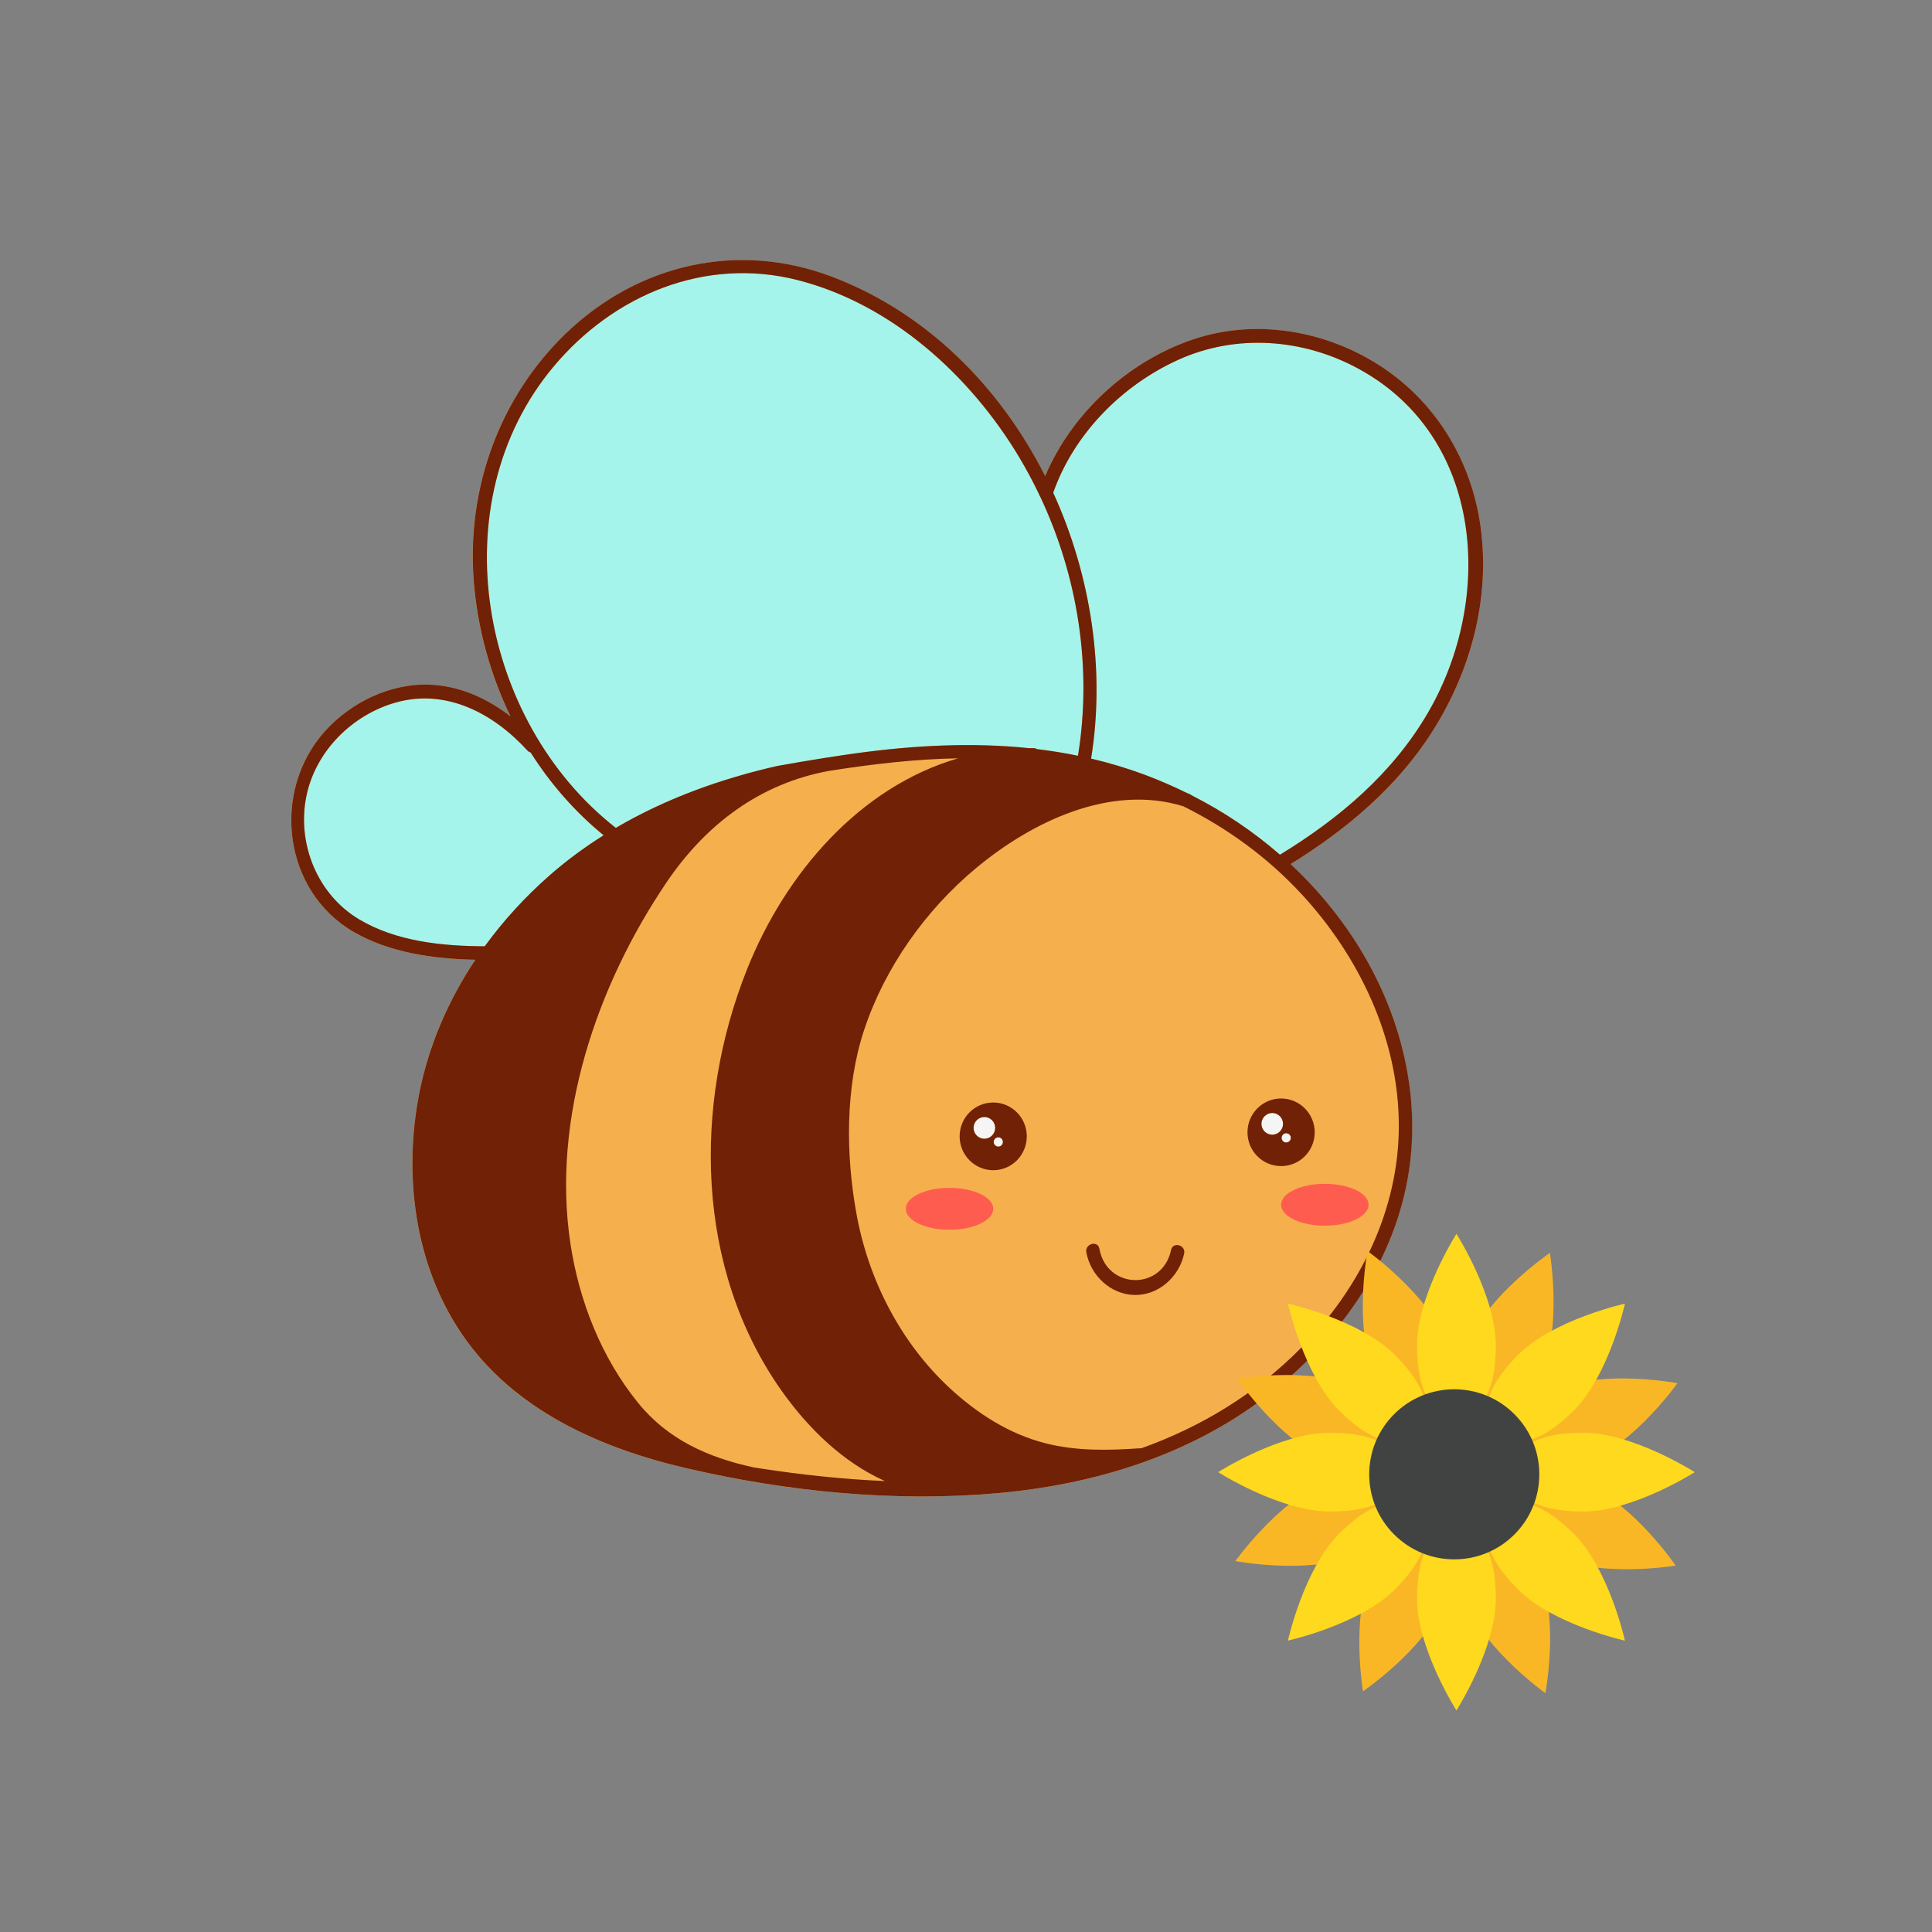 <svg xmlns="http://www.w3.org/2000/svg" xmlns:xlink="http://www.w3.org/1999/xlink" width="150" zoomAndPan="magnify" viewBox="0 0 112.5 112.5" height="150" preserveAspectRatio="xMidYMid meet" version="1.0"><rect x="0" y="0" width="112.5" height="112.5" fill="#808080" stroke="none"/><defs><clipPath id="id1"><path d="M 16 15 L 87 15 L 87 87.5 L 16 87.5 Z M 16 15 " clip-rule="nonzero"/></clipPath><clipPath id="id2"><path d="M 16 15 L 87 15 L 87 87.5 L 16 87.5 Z M 16 15 " clip-rule="nonzero"/></clipPath><clipPath id="id3"><path d="M 82 71.84 L 88 71.84 L 88 83 L 82 83 Z M 82 71.84 " clip-rule="nonzero"/></clipPath><clipPath id="id4"><path d="M 82 89 L 88 89 L 88 99.59 L 82 99.59 Z M 82 89 " clip-rule="nonzero"/></clipPath><clipPath id="id5"><path d="M 88 83 L 98.68 83 L 98.68 89 L 88 89 Z M 88 83 " clip-rule="nonzero"/></clipPath><clipPath id="id6"><path d="M 70.93 83 L 82 83 L 82 89 L 70.93 89 Z M 70.93 83 " clip-rule="nonzero"/></clipPath></defs><g clip-path="url(#id1)"><path fill="#f5af4d" d="M 75.148 50.32 C 76.531 51.609 77.773 53.062 78.828 54.684 C 81.59 58.902 82.91 64.078 81.875 69.082 C 80.848 74.043 77.68 78.301 73.719 81.324 C 69.195 84.777 63.664 86.457 58.059 86.953 C 52.078 87.48 45.836 86.863 39.992 85.504 C 34.957 84.332 29.906 82.117 26.891 77.691 C 24.129 73.629 23.473 68.402 24.414 63.641 C 24.965 60.859 26.109 58.234 27.676 55.887 C 25.25 55.836 22.715 55.492 20.598 54.27 C 16.465 51.887 15.777 46.074 18.914 42.586 C 20.43 40.898 22.719 39.785 25 39.867 C 26.754 39.93 28.355 40.66 29.723 41.719 C 28.527 39.262 27.793 36.566 27.582 33.84 C 27.16 28.449 29.07 23.125 32.984 19.387 C 37.195 15.359 42.984 14.043 48.453 16.121 C 53.961 18.211 58.227 22.523 60.855 27.727 C 62.422 24.023 65.707 21.031 69.484 19.762 C 73.043 18.566 77.027 19.219 80.188 21.195 C 83.547 23.301 85.688 26.789 86.215 30.723 C 86.773 34.875 85.641 39.078 83.414 42.578 C 81.352 45.836 78.395 48.312 75.148 50.32 Z M 75.148 50.32 " fill-opacity="1" fill-rule="nonzero"/></g><path fill="#a4f4ec" d="M 60.578 28.934 C 62.773 33.598 63.602 38.895 62.77 44.008 C 61.98 43.844 61.184 43.715 60.387 43.621 C 60.332 43.59 60.27 43.566 60.191 43.566 C 60.102 43.562 60.012 43.566 59.926 43.566 C 56.602 43.219 53.227 43.402 49.875 43.859 C 49.289 43.938 48.703 44.027 48.117 44.121 C 48.105 44.121 48.102 44.121 48.09 44.121 C 48.078 44.121 48.066 44.125 48.055 44.129 C 47.121 44.277 46.191 44.434 45.262 44.602 C 41.969 45.348 38.762 46.504 35.859 48.207 C 27.941 42.016 25.574 29.305 32.23 21.352 C 35.734 17.164 41.051 14.945 46.43 16.305 C 51.895 17.691 56.48 21.844 59.344 26.617 C 59.766 27.324 60.156 28.055 60.512 28.797 C 60.523 28.848 60.547 28.895 60.578 28.934 Z M 30.898 43.82 C 30.836 43.805 30.773 43.77 30.715 43.707 C 28.742 41.543 25.977 40.07 23.02 40.918 C 20.469 41.648 18.328 43.793 17.824 46.441 C 17.301 49.176 18.504 52.098 20.895 53.527 C 23.062 54.824 25.742 55.094 28.227 55.105 C 29.32 53.602 30.586 52.219 31.977 51 C 32.973 50.121 34.039 49.34 35.148 48.641 C 33.477 47.273 32.051 45.637 30.898 43.82 Z M 79.121 21.484 C 75.879 19.715 71.973 19.418 68.59 20.961 C 65.32 22.449 62.535 25.266 61.328 28.695 C 63.535 33.516 64.367 39.008 63.535 44.172 C 64.578 44.418 65.613 44.727 66.637 45.109 C 67.492 45.426 68.328 45.789 69.145 46.191 C 69.168 46.203 69.195 46.207 69.219 46.215 C 69.281 46.238 69.332 46.266 69.375 46.305 C 71.234 47.246 72.969 48.406 74.531 49.77 C 77.984 47.668 81.094 45.039 83.156 41.492 C 87.02 34.84 86.402 25.457 79.121 21.484 Z M 79.121 21.484 " fill-opacity="1" fill-rule="nonzero"/><path fill="#f5f5f5" d="M 74.711 65.441 C 74.711 65.789 74.43 66.07 74.082 66.07 C 73.738 66.07 73.453 65.789 73.453 65.441 C 73.453 65.09 73.738 64.809 74.082 64.809 C 74.43 64.809 74.711 65.09 74.711 65.441 Z M 57.32 65.047 C 56.973 65.047 56.691 65.328 56.691 65.676 C 56.691 66.027 56.973 66.309 57.32 66.309 C 57.668 66.309 57.949 66.027 57.949 65.676 C 57.949 65.328 57.668 65.047 57.32 65.047 Z M 58.133 66.227 C 57.984 66.227 57.863 66.344 57.863 66.496 C 57.863 66.645 57.984 66.766 58.133 66.766 C 58.281 66.766 58.398 66.645 58.398 66.496 C 58.398 66.344 58.281 66.227 58.133 66.227 Z M 74.895 65.988 C 74.746 65.988 74.629 66.109 74.629 66.258 C 74.629 66.406 74.746 66.527 74.895 66.527 C 75.043 66.527 75.164 66.41 75.164 66.258 C 75.164 66.109 75.043 65.988 74.895 65.988 Z M 74.895 65.988 " fill-opacity="1" fill-rule="nonzero"/><path fill="#ff5c50" d="M 57.836 70.387 C 57.836 71.062 56.695 71.609 55.289 71.609 C 53.883 71.609 52.742 71.062 52.742 70.387 C 52.742 69.715 53.883 69.168 55.289 69.168 C 56.695 69.168 57.836 69.715 57.836 70.387 Z M 77.145 68.934 C 75.738 68.934 74.598 69.48 74.598 70.152 C 74.598 70.824 75.738 71.371 77.145 71.371 C 78.551 71.371 79.691 70.824 79.691 70.152 C 79.691 69.477 78.551 68.934 77.145 68.934 Z M 77.145 68.934 " fill-opacity="1" fill-rule="nonzero"/><g clip-path="url(#id2)"><path fill="#702106" d="M 83.418 42.574 C 85.641 39.07 86.777 34.871 86.219 30.719 C 85.691 26.785 83.555 23.297 80.191 21.191 C 77.035 19.215 73.047 18.562 69.488 19.758 C 65.711 21.027 62.426 24.023 60.859 27.723 C 58.23 22.52 53.965 18.211 48.457 16.117 C 42.988 14.039 37.199 15.355 32.984 19.383 C 29.078 23.125 27.164 28.449 27.586 33.836 C 27.801 36.566 28.535 39.258 29.727 41.715 C 28.359 40.66 26.758 39.93 25.004 39.867 C 22.723 39.785 20.438 40.895 18.918 42.582 C 15.781 46.074 16.469 51.887 20.602 54.27 C 22.719 55.492 25.254 55.832 27.68 55.887 C 26.113 58.234 24.969 60.859 24.418 63.641 C 23.477 68.398 24.133 73.629 26.898 77.688 C 29.91 82.113 34.961 84.332 39.996 85.5 C 45.84 86.859 52.082 87.48 58.062 86.949 C 63.668 86.453 69.195 84.777 73.723 81.32 C 77.68 78.297 80.855 74.043 81.883 69.078 C 82.918 64.078 81.594 58.902 78.836 54.68 C 77.777 53.062 76.539 51.609 75.152 50.316 C 78.395 48.312 81.352 45.836 83.418 42.574 Z M 32.23 21.352 C 35.734 17.164 41.051 14.945 46.43 16.305 C 51.895 17.691 56.48 21.844 59.344 26.617 C 59.766 27.324 60.156 28.055 60.512 28.797 C 60.523 28.848 60.547 28.895 60.578 28.934 C 62.773 33.598 63.602 38.895 62.77 44.008 C 61.98 43.844 61.184 43.715 60.387 43.621 C 60.332 43.59 60.27 43.566 60.191 43.566 C 60.102 43.562 60.012 43.566 59.926 43.566 C 56.602 43.219 53.227 43.402 49.875 43.859 C 49.289 43.938 48.703 44.027 48.117 44.121 C 48.105 44.121 48.102 44.121 48.09 44.121 C 48.078 44.121 48.066 44.125 48.055 44.129 C 47.121 44.277 46.191 44.434 45.262 44.602 C 41.969 45.348 38.762 46.504 35.859 48.207 C 27.941 42.016 25.574 29.305 32.23 21.352 Z M 20.895 53.523 C 18.504 52.094 17.301 49.172 17.824 46.441 C 18.328 43.789 20.469 41.645 23.02 40.914 C 25.977 40.066 28.742 41.543 30.715 43.707 C 30.773 43.766 30.836 43.801 30.898 43.816 C 32.051 45.637 33.477 47.273 35.148 48.637 C 34.039 49.336 32.973 50.117 31.977 50.996 C 30.586 52.219 29.32 53.598 28.227 55.102 C 25.742 55.09 23.062 54.824 20.895 53.523 Z M 44.277 85.508 C 44.137 85.488 44 85.465 43.863 85.445 C 43.863 85.445 43.859 85.441 43.859 85.441 C 41.23 84.867 38.891 83.828 37.156 81.688 C 35.023 79.062 33.727 75.77 33.219 72.438 C 32.102 65.113 34.758 57.352 38.84 51.34 C 41.117 47.988 44.273 45.613 48.285 44.887 C 50.77 44.496 53.285 44.199 55.793 44.156 C 50.074 45.824 45.738 50.828 43.496 56.453 C 40.352 64.344 40.496 73.859 45.488 80.949 C 47.051 83.164 49.09 85.156 51.531 86.242 C 49.078 86.137 46.641 85.871 44.277 85.508 Z M 75.777 52.051 C 79.137 55.676 81.434 60.473 81.453 65.492 C 81.473 70.43 79.188 75.027 75.77 78.48 C 73.051 81.227 69.883 83.105 66.465 84.332 C 66.445 84.332 66.422 84.328 66.398 84.332 C 64.555 84.461 62.688 84.504 60.883 84.043 C 58.758 83.504 56.891 82.301 55.289 80.816 C 52.438 78.164 50.574 74.531 49.875 70.699 C 49.246 67.266 49.211 63.316 50.316 59.98 C 51.52 56.34 53.898 52.996 56.82 50.562 C 60.07 47.855 64.641 45.637 68.906 46.949 C 71.465 48.223 73.809 49.922 75.777 52.051 Z M 74.531 49.77 C 72.969 48.406 71.234 47.246 69.375 46.305 C 69.332 46.266 69.281 46.234 69.219 46.215 C 69.195 46.207 69.168 46.199 69.145 46.191 C 68.328 45.789 67.492 45.426 66.637 45.105 C 65.613 44.727 64.578 44.418 63.535 44.172 C 64.367 39.008 63.531 33.516 61.328 28.691 C 62.535 25.266 65.32 22.449 68.59 20.961 C 71.973 19.418 75.883 19.711 79.121 21.48 C 86.402 25.453 87.02 34.84 83.156 41.492 C 81.098 45.035 77.984 47.664 74.531 49.77 Z M 57.836 64.199 C 56.754 64.199 55.879 65.082 55.879 66.168 C 55.879 67.258 56.758 68.141 57.836 68.141 C 58.918 68.141 59.789 67.258 59.789 66.168 C 59.789 65.082 58.914 64.199 57.836 64.199 Z M 57.32 66.309 C 56.973 66.309 56.691 66.023 56.691 65.676 C 56.691 65.328 56.973 65.043 57.32 65.043 C 57.668 65.043 57.949 65.328 57.949 65.676 C 57.949 66.023 57.668 66.309 57.32 66.309 Z M 58.133 66.766 C 57.984 66.766 57.863 66.645 57.863 66.496 C 57.863 66.348 57.984 66.227 58.133 66.227 C 58.281 66.227 58.398 66.344 58.398 66.496 C 58.398 66.645 58.281 66.766 58.133 66.766 Z M 74.598 67.902 C 75.68 67.902 76.555 67.02 76.555 65.934 C 76.555 64.848 75.676 63.965 74.598 63.965 C 73.516 63.965 72.641 64.848 72.641 65.934 C 72.641 67.02 73.516 67.902 74.598 67.902 Z M 75.164 66.258 C 75.164 66.406 75.043 66.527 74.895 66.527 C 74.746 66.527 74.629 66.41 74.629 66.258 C 74.629 66.109 74.746 65.988 74.895 65.988 C 75.043 65.988 75.164 66.109 75.164 66.258 Z M 74.082 64.809 C 74.43 64.809 74.711 65.094 74.711 65.441 C 74.711 65.789 74.43 66.074 74.082 66.074 C 73.738 66.074 73.453 65.789 73.453 65.441 C 73.453 65.094 73.738 64.809 74.082 64.809 Z M 68.953 72.996 C 68.668 74.336 67.473 75.43 66.074 75.406 C 64.676 75.383 63.504 74.277 63.258 72.922 C 63.164 72.422 63.926 72.211 64.016 72.711 C 64.449 75.105 67.688 75.168 68.191 72.785 C 68.301 72.285 69.059 72.496 68.953 72.996 Z M 68.953 72.996 " fill-opacity="1" fill-rule="nonzero"/></g><path fill="#fab725" d="M 84.188 78.035 C 85.281 80.746 84.754 82.195 83.578 82.668 C 82.406 83.137 81.023 82.457 79.934 79.746 C 78.84 77.035 79.629 72.848 79.629 72.848 C 79.629 72.848 83.098 75.324 84.188 78.035 Z M 84.188 78.035 " fill-opacity="1" fill-rule="nonzero"/><path fill="#fab725" d="M 85.43 93.41 C 84.336 90.699 84.863 89.25 86.039 88.777 C 87.211 88.305 88.594 88.988 89.684 91.695 C 90.777 94.406 89.988 98.594 89.988 98.594 C 89.988 98.594 86.52 96.121 85.43 93.41 Z M 85.43 93.41 " fill-opacity="1" fill-rule="nonzero"/><path fill="#fab725" d="M 92.496 85.102 C 89.785 86.191 88.336 85.668 87.863 84.492 C 87.391 83.316 88.074 81.938 90.785 80.844 C 93.496 79.754 97.68 80.543 97.68 80.543 C 97.68 80.543 95.207 84.012 92.496 85.102 Z M 92.496 85.102 " fill-opacity="1" fill-rule="nonzero"/><path fill="#fab725" d="M 77.121 86.344 C 79.832 85.25 81.281 85.777 81.754 86.949 C 82.227 88.125 81.543 89.508 78.832 90.598 C 76.121 91.691 71.934 90.902 71.934 90.902 C 71.934 90.902 74.41 87.434 77.121 86.344 Z M 77.121 86.344 " fill-opacity="1" fill-rule="nonzero"/><path fill="#fab725" d="M 78.934 80.723 C 81.621 81.867 82.277 83.266 81.777 84.43 C 81.281 85.594 79.824 86.09 77.137 84.945 C 74.445 83.797 72.043 80.281 72.043 80.281 C 72.043 80.281 76.246 79.578 78.934 80.723 Z M 78.934 80.723 " fill-opacity="1" fill-rule="nonzero"/><path fill="#fab725" d="M 90.684 90.719 C 87.996 89.574 87.34 88.18 87.84 87.016 C 88.336 85.848 89.793 85.355 92.48 86.5 C 95.168 87.645 97.574 91.164 97.574 91.164 C 97.574 91.164 93.371 91.867 90.684 90.719 Z M 90.684 90.719 " fill-opacity="1" fill-rule="nonzero"/><path fill="#fab725" d="M 89.809 79.848 C 88.66 82.535 87.266 83.191 86.102 82.691 C 84.938 82.195 84.441 80.738 85.586 78.047 C 86.73 75.359 90.25 72.957 90.25 72.957 C 90.25 72.957 90.953 77.16 89.809 79.848 Z M 89.809 79.848 " fill-opacity="1" fill-rule="nonzero"/><path fill="#fab725" d="M 79.809 91.598 C 80.957 88.906 82.352 88.254 83.516 88.75 C 84.68 89.25 85.176 90.707 84.031 93.395 C 82.887 96.082 79.367 98.484 79.367 98.484 C 79.367 98.484 78.664 94.285 79.809 91.598 Z M 79.809 91.598 " fill-opacity="1" fill-rule="nonzero"/><g clip-path="url(#id3)"><path fill="#ffd91d" d="M 87.102 78.359 C 87.102 81.281 86.074 82.43 84.809 82.43 C 83.543 82.43 82.516 81.281 82.516 78.359 C 82.516 75.438 84.809 71.848 84.809 71.848 C 84.809 71.848 87.102 75.438 87.102 78.359 Z M 87.102 78.359 " fill-opacity="1" fill-rule="nonzero"/></g><g clip-path="url(#id4)"><path fill="#ffd91d" d="M 82.516 93.086 C 82.516 90.164 83.543 89.016 84.809 89.016 C 86.074 89.016 87.102 90.164 87.102 93.086 C 87.102 96.008 84.809 99.598 84.809 99.598 C 84.809 99.598 82.516 96.008 82.516 93.086 Z M 82.516 93.086 " fill-opacity="1" fill-rule="nonzero"/></g><g clip-path="url(#id5)"><path fill="#ffd91d" d="M 92.172 88.016 C 89.25 88.016 88.102 86.988 88.102 85.723 C 88.102 84.453 89.25 83.426 92.172 83.426 C 95.094 83.426 98.684 85.723 98.684 85.723 C 98.684 85.723 95.094 88.016 92.172 88.016 Z M 92.172 88.016 " fill-opacity="1" fill-rule="nonzero"/></g><g clip-path="url(#id6)"><path fill="#ffd91d" d="M 77.445 83.426 C 80.367 83.426 81.516 84.453 81.516 85.723 C 81.516 86.988 80.367 88.016 77.445 88.016 C 74.523 88.016 70.934 85.723 70.934 85.723 C 70.934 85.723 74.523 83.426 77.445 83.426 Z M 77.445 83.426 " fill-opacity="1" fill-rule="nonzero"/></g><path fill="#ffd91d" d="M 81.223 78.895 C 83.289 80.961 83.375 82.496 82.48 83.395 C 81.586 84.289 80.047 84.203 77.98 82.137 C 75.914 80.07 74.996 75.91 74.996 75.91 C 74.996 75.91 79.156 76.828 81.223 78.895 Z M 81.223 78.895 " fill-opacity="1" fill-rule="nonzero"/><path fill="#ffd91d" d="M 88.395 92.551 C 86.324 90.484 86.242 88.949 87.137 88.051 C 88.031 87.156 89.57 87.242 91.637 89.309 C 93.703 91.375 94.621 95.535 94.621 95.535 C 94.621 95.535 90.461 94.617 88.395 92.551 Z M 88.395 92.551 " fill-opacity="1" fill-rule="nonzero"/><path fill="#ffd91d" d="M 91.637 82.137 C 89.57 84.203 88.035 84.289 87.137 83.395 C 86.242 82.496 86.328 80.961 88.395 78.895 C 90.461 76.828 94.621 75.91 94.621 75.91 C 94.621 75.91 93.703 80.07 91.637 82.137 Z M 91.637 82.137 " fill-opacity="1" fill-rule="nonzero"/><path fill="#ffd91d" d="M 77.98 89.305 C 80.047 87.238 81.582 87.156 82.48 88.051 C 83.375 88.945 83.289 90.484 81.223 92.551 C 79.156 94.617 74.996 95.531 74.996 95.531 C 74.996 95.531 75.914 91.375 77.98 89.305 Z M 77.98 89.305 " fill-opacity="1" fill-rule="nonzero"/><path fill="#414343" d="M 89.633 85.848 C 89.633 86.176 89.602 86.496 89.539 86.816 C 89.477 87.133 89.383 87.445 89.258 87.746 C 89.133 88.047 88.98 88.332 88.801 88.602 C 88.617 88.871 88.414 89.121 88.184 89.352 C 87.953 89.582 87.703 89.785 87.434 89.969 C 87.164 90.148 86.875 90.301 86.578 90.426 C 86.277 90.551 85.965 90.645 85.648 90.707 C 85.328 90.77 85.008 90.801 84.68 90.801 C 84.355 90.801 84.035 90.77 83.715 90.707 C 83.395 90.645 83.086 90.551 82.785 90.426 C 82.484 90.301 82.199 90.148 81.93 89.969 C 81.66 89.785 81.41 89.582 81.18 89.352 C 80.949 89.121 80.742 88.871 80.562 88.602 C 80.383 88.332 80.23 88.047 80.105 87.746 C 79.98 87.445 79.887 87.133 79.824 86.816 C 79.762 86.496 79.727 86.176 79.727 85.848 C 79.727 85.523 79.762 85.203 79.824 84.883 C 79.887 84.562 79.98 84.254 80.105 83.953 C 80.23 83.652 80.383 83.367 80.562 83.098 C 80.742 82.828 80.949 82.578 81.18 82.348 C 81.41 82.117 81.66 81.91 81.93 81.73 C 82.199 81.551 82.484 81.398 82.785 81.273 C 83.086 81.148 83.395 81.055 83.715 80.992 C 84.035 80.93 84.355 80.895 84.68 80.895 C 85.008 80.895 85.328 80.93 85.648 80.992 C 85.965 81.055 86.277 81.148 86.578 81.273 C 86.875 81.398 87.164 81.551 87.434 81.73 C 87.703 81.91 87.953 82.117 88.184 82.348 C 88.414 82.578 88.617 82.828 88.801 83.098 C 88.98 83.367 89.133 83.652 89.258 83.953 C 89.383 84.254 89.477 84.562 89.539 84.883 C 89.602 85.203 89.633 85.523 89.633 85.848 Z M 89.633 85.848 " fill-opacity="1" fill-rule="nonzero"/></svg>
